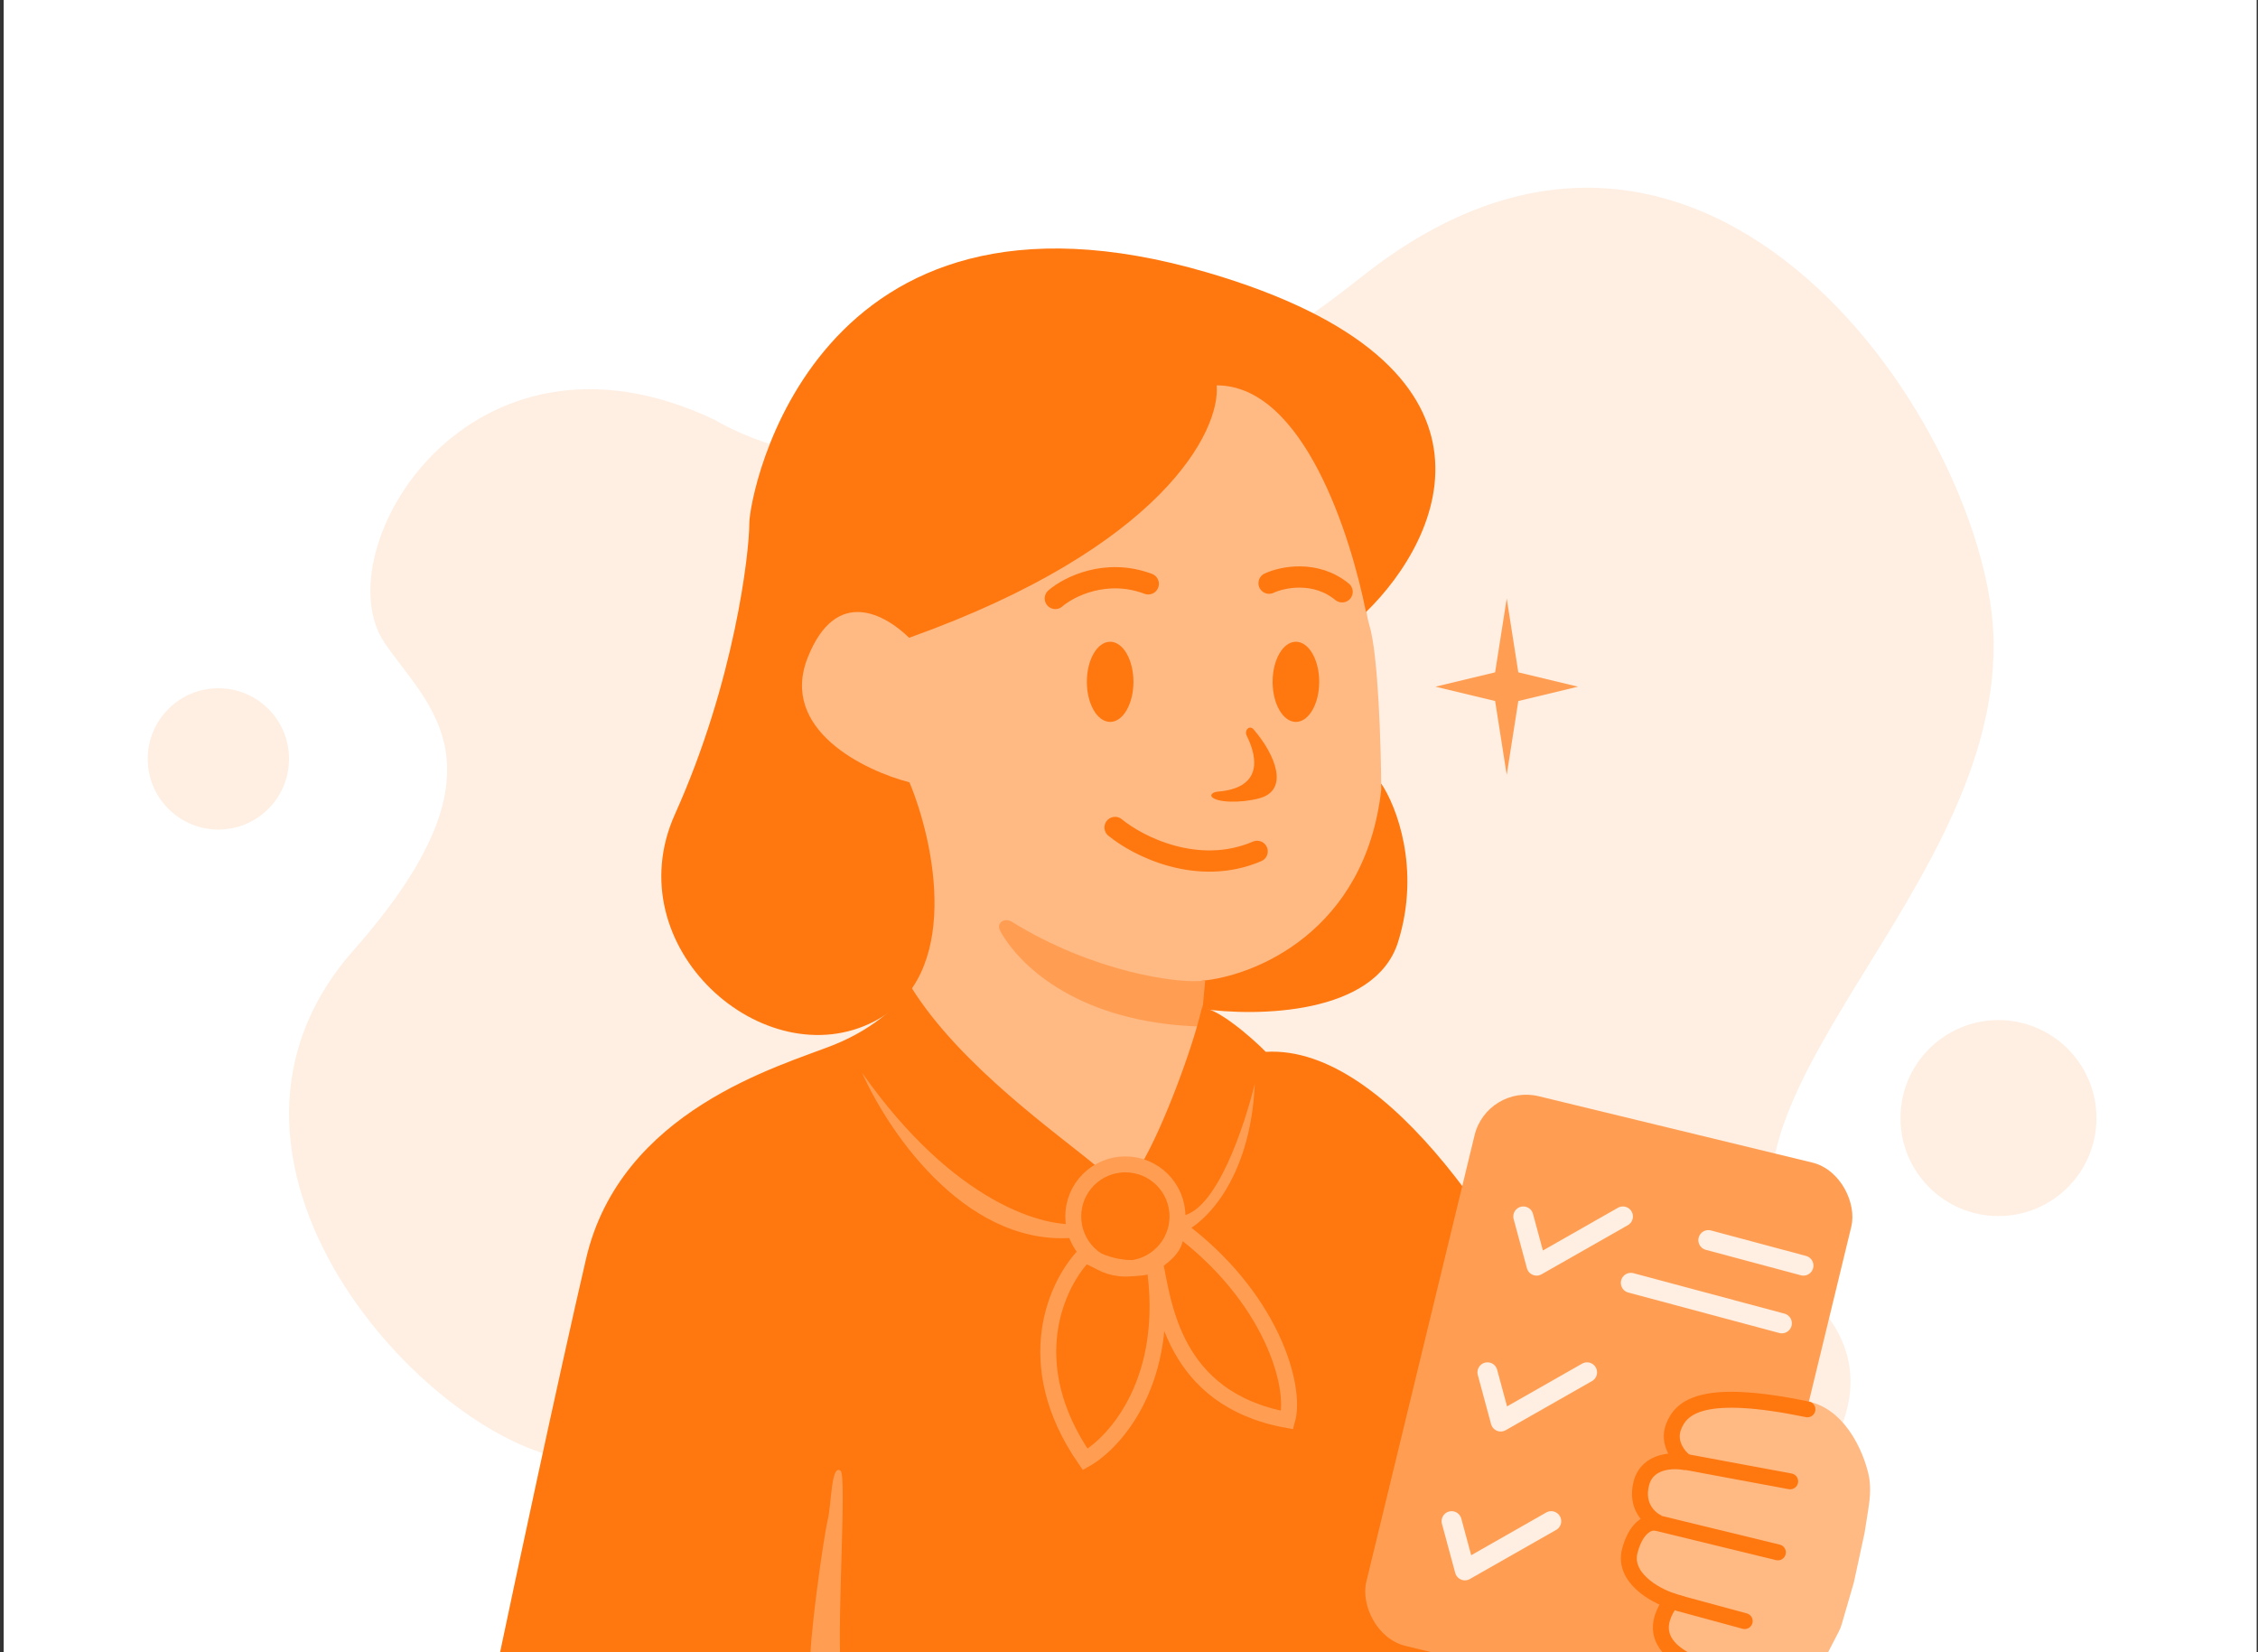 <svg width="451" height="330" viewBox="0 0 451 330" fill="none" xmlns="http://www.w3.org/2000/svg">
<rect x="0" y="0" width="451" height="330" fill="#333333" stroke="none"/>
<g clip-path="url(#clip0_274_3548)">
<rect width="450" height="330" transform="translate(0.734)" fill="white"/>
<circle cx="399.162" cy="223.312" r="19.572" fill="#FFEFE3"/>
<circle cx="43.618" cy="151.575" r="14.116" fill="#FFEFE3"/>
<path d="M142.913 83.931C142.913 83.931 194.17 116.978 272.094 55.186C341.298 0.309 397.803 86.892 398.199 128.355C398.712 182.067 328.995 225.042 362.828 260.321C396.661 295.599 295.732 353.855 241.336 303.439C173.67 240.722 155.338 291.679 116.769 291.679C89.088 291.679 32.255 233.241 70.633 189.765C102.929 153.181 85.316 141.039 76.785 128.355C64.482 110.063 93.701 60.413 142.913 83.931Z" fill="#FFEFE3"/>
<path d="M279.245 188.14C274.686 202.725 251.063 203.101 239.822 201.465V194.836L275.893 156.519C278.91 160.982 283.804 173.556 279.245 188.14Z" fill="#FF770F"/>
<path d="M161.861 129.073C169.286 116.556 178.125 122.62 181.616 127.216C226.802 103.457 238.982 82.933 239.424 75.641H245.39C270.184 77.629 271.245 117.538 273.499 124.83C275.302 130.664 275.841 149.182 275.885 157.712C272.703 186.032 250.605 194.968 239.954 195.896V200.935C239.53 207.511 232.264 225.154 228.685 233.153H219.138C205.561 227.956 188.467 207.21 181.616 197.487C189.359 189.532 184.843 166.683 181.616 156.253C174.854 155.723 152.58 144.718 161.861 129.073Z" fill="#FFB983"/>
<ellipse cx="221.735" cy="136.181" rx="4.651" ry="8.005" fill="#FF770F"/>
<ellipse cx="258.837" cy="136.181" rx="4.651" ry="8.005" fill="#FF770F"/>
<path d="M210.785 119.526C213.437 117.228 220.862 113.427 229.347 116.609" stroke="#FF770F" stroke-width="4.243" stroke-linecap="round"/>
<path d="M253.478 116.477C256.13 115.239 262.759 113.852 268.063 118.2" stroke="#FF770F" stroke-width="4.243" stroke-linecap="round"/>
<path d="M243.15 158.119C251.834 157.446 251.43 151.791 249.018 146.955C248.469 145.853 249.57 144.738 250.375 145.671C254.793 150.791 257.539 157.811 251.556 159.435C247.804 160.453 243.013 160.302 242.05 159.156C241.619 158.642 242.482 158.171 243.15 158.119Z" fill="#FF770F"/>
<path d="M222.718 165.269C227.226 168.981 239.212 175.133 251.092 170.042" stroke="#FF770F" stroke-width="4.243" stroke-linecap="round"/>
<path d="M202.17 184.142C218.143 194.055 235.504 196.644 240.717 195.83L240.286 200.57L239.291 205.012C216.113 204.193 203.98 193.498 199.792 185.983C198.89 184.365 200.597 183.166 202.17 184.142Z" fill="#FF9E53"/>
<path d="M166.369 208.757C175.252 205.244 180.357 199.742 181.948 197.09C191.693 212.868 211.78 226.855 218.939 232.888C223.023 231.774 226.353 232.241 227.855 232.705C232.331 225.264 238.341 208.934 240.021 201.399C242.778 200.975 250.075 207.255 252.815 210.083C277.847 208.598 303.198 250.655 312.744 271.868L301.607 331.532L99.28 332.858C102.904 315.622 111.531 275.21 117.047 251.45C123.941 221.751 155.663 212.992 166.369 208.757Z" fill="#FF770F"/>
<circle cx="224.773" cy="242.965" r="10.408" stroke="#FF9E53" stroke-width="3.182"/>
<path d="M215.691 244.424V247.075C193.812 249.875 177.838 226.885 172.178 214.251C190.614 240.495 208.868 245.301 215.691 244.424Z" fill="#FF9E53"/>
<path d="M250.627 216.447C249.779 235.858 240.286 244.821 235.645 246.412V242.898C242.964 242.368 248.683 224.358 250.627 216.447Z" fill="#FF9E53"/>
<path d="M216.752 291.492C203.387 272.187 211.183 256.135 216.752 250.522C223.01 254.235 228.552 253.395 230.541 252.511C234.041 275.528 222.806 288.089 216.752 291.492Z" stroke="#FF9E53" stroke-width="3.182"/>
<path d="M257.11 283.616C234.009 279.416 232.397 259.936 230.673 252.113C235.711 248.666 234.4 247.117 235.181 245.086C253.932 258.886 258.985 276.928 257.11 283.616Z" stroke="#FF9E53" stroke-width="3.182"/>
<path d="M167.894 293.745C169.147 294.652 167.204 323.088 167.894 332.962L161.861 332.962C161.431 328.612 164.503 306.949 165.312 303.627C166.122 300.305 165.971 292.353 167.894 293.745Z" fill="#FF9E53"/>
<path d="M161.331 131.326C167.058 116.901 176.987 122.874 181.583 127.382C232.072 109.35 243.799 86.07 243.004 76.966C260.399 76.966 269.83 107.129 272.836 122.244C288.216 107.306 304.153 72.882 241.148 54.426C162.391 31.356 149.663 98.71 149.663 104.544C149.663 110.377 146.746 136.099 134.813 162.616C122.881 189.134 152.646 215.386 174.656 203.984C192.263 194.862 186.688 168.362 181.65 156.252C172.722 153.954 155.603 145.752 161.331 131.326Z" fill="#FF770F"/>
<rect x="297.018" y="216.447" width="77.43" height="112.964" rx="10.607" transform="rotate(13.629 297.018 216.447)" fill="#FF9E53"/>
<path d="M345.427 335.974C335.88 334.17 331.947 326.383 332.433 322.848L333.958 319.997C321.442 313.845 325.914 306.915 329.715 304.219C323.987 294.461 331.395 291.756 335.814 291.624L333.958 286.983C333.322 277.331 350.399 278.1 359.017 279.691C366.969 279.779 371.609 287.878 373.167 294.285C373.736 296.624 373.543 299.055 373.166 301.432L372.408 306.208L370.287 316.019L367.866 324.369C367.712 324.9 367.507 325.415 367.252 325.907L364.897 330.458C364.118 331.963 363.186 333.435 361.735 334.309C358.539 336.234 353.036 337.411 345.427 335.974Z" fill="#FFB983"/>
<path d="M347.051 334.714C339.095 333.565 326.73 329.278 333.864 319.732C330.498 318.627 324.12 315.078 325.537 309.722C326.953 304.365 329.93 303.777 331.241 304.153C329.602 303.468 326.625 300.931 327.832 296.264C329.038 291.597 334.323 291.535 336.815 292.088C335.438 291.115 332.998 288.336 334.257 284.995C335.831 280.818 340.417 277.237 361.006 281.48" stroke="#FF770F" stroke-width="3.182" stroke-linecap="round"/>
<path d="M336.875 292.021L357.558 295.866" stroke="#FF770F" stroke-width="3.182" stroke-linecap="round"/>
<path d="M330.047 303.953L355.105 310.052" stroke="#FF770F" stroke-width="3.182" stroke-linecap="round"/>
<path d="M335.284 320.195L348.476 323.775" stroke="#FF770F" stroke-width="3.182" stroke-linecap="round"/>
<path d="M304.259 242.965L306.91 252.776L324.147 242.965" stroke="#FFEFE3" stroke-width="4" stroke-linecap="round" stroke-linejoin="round"/>
<path d="M297.099 274.101L299.751 283.912L316.987 274.101" stroke="#FFEFE3" stroke-width="4" stroke-linecap="round" stroke-linejoin="round"/>
<path d="M289.939 303.827L292.591 313.639L309.827 303.827" stroke="#FFEFE3" stroke-width="4" stroke-linecap="round" stroke-linejoin="round"/>
<path d="M325.738 256.223L355.895 264.303" stroke="#FFEFE3" stroke-width="4" stroke-linecap="round" stroke-linejoin="round"/>
<path d="M341.221 247.689L360.205 252.777" stroke="#FFEFE3" stroke-width="4" stroke-linecap="round" stroke-linejoin="round"/>
<path d="M300.944 119.527L303.261 134.284L315.194 137.15L303.261 140.017L300.944 154.773L298.626 140.017L286.694 137.15L298.626 134.284L300.944 119.527Z" fill="#FF9E53"/>
</g>
<defs>
<clipPath id="clip0_274_3548">
<rect width="450" height="330" fill="white" transform="translate(0.734)"/>
</clipPath>
</defs>
</svg>
